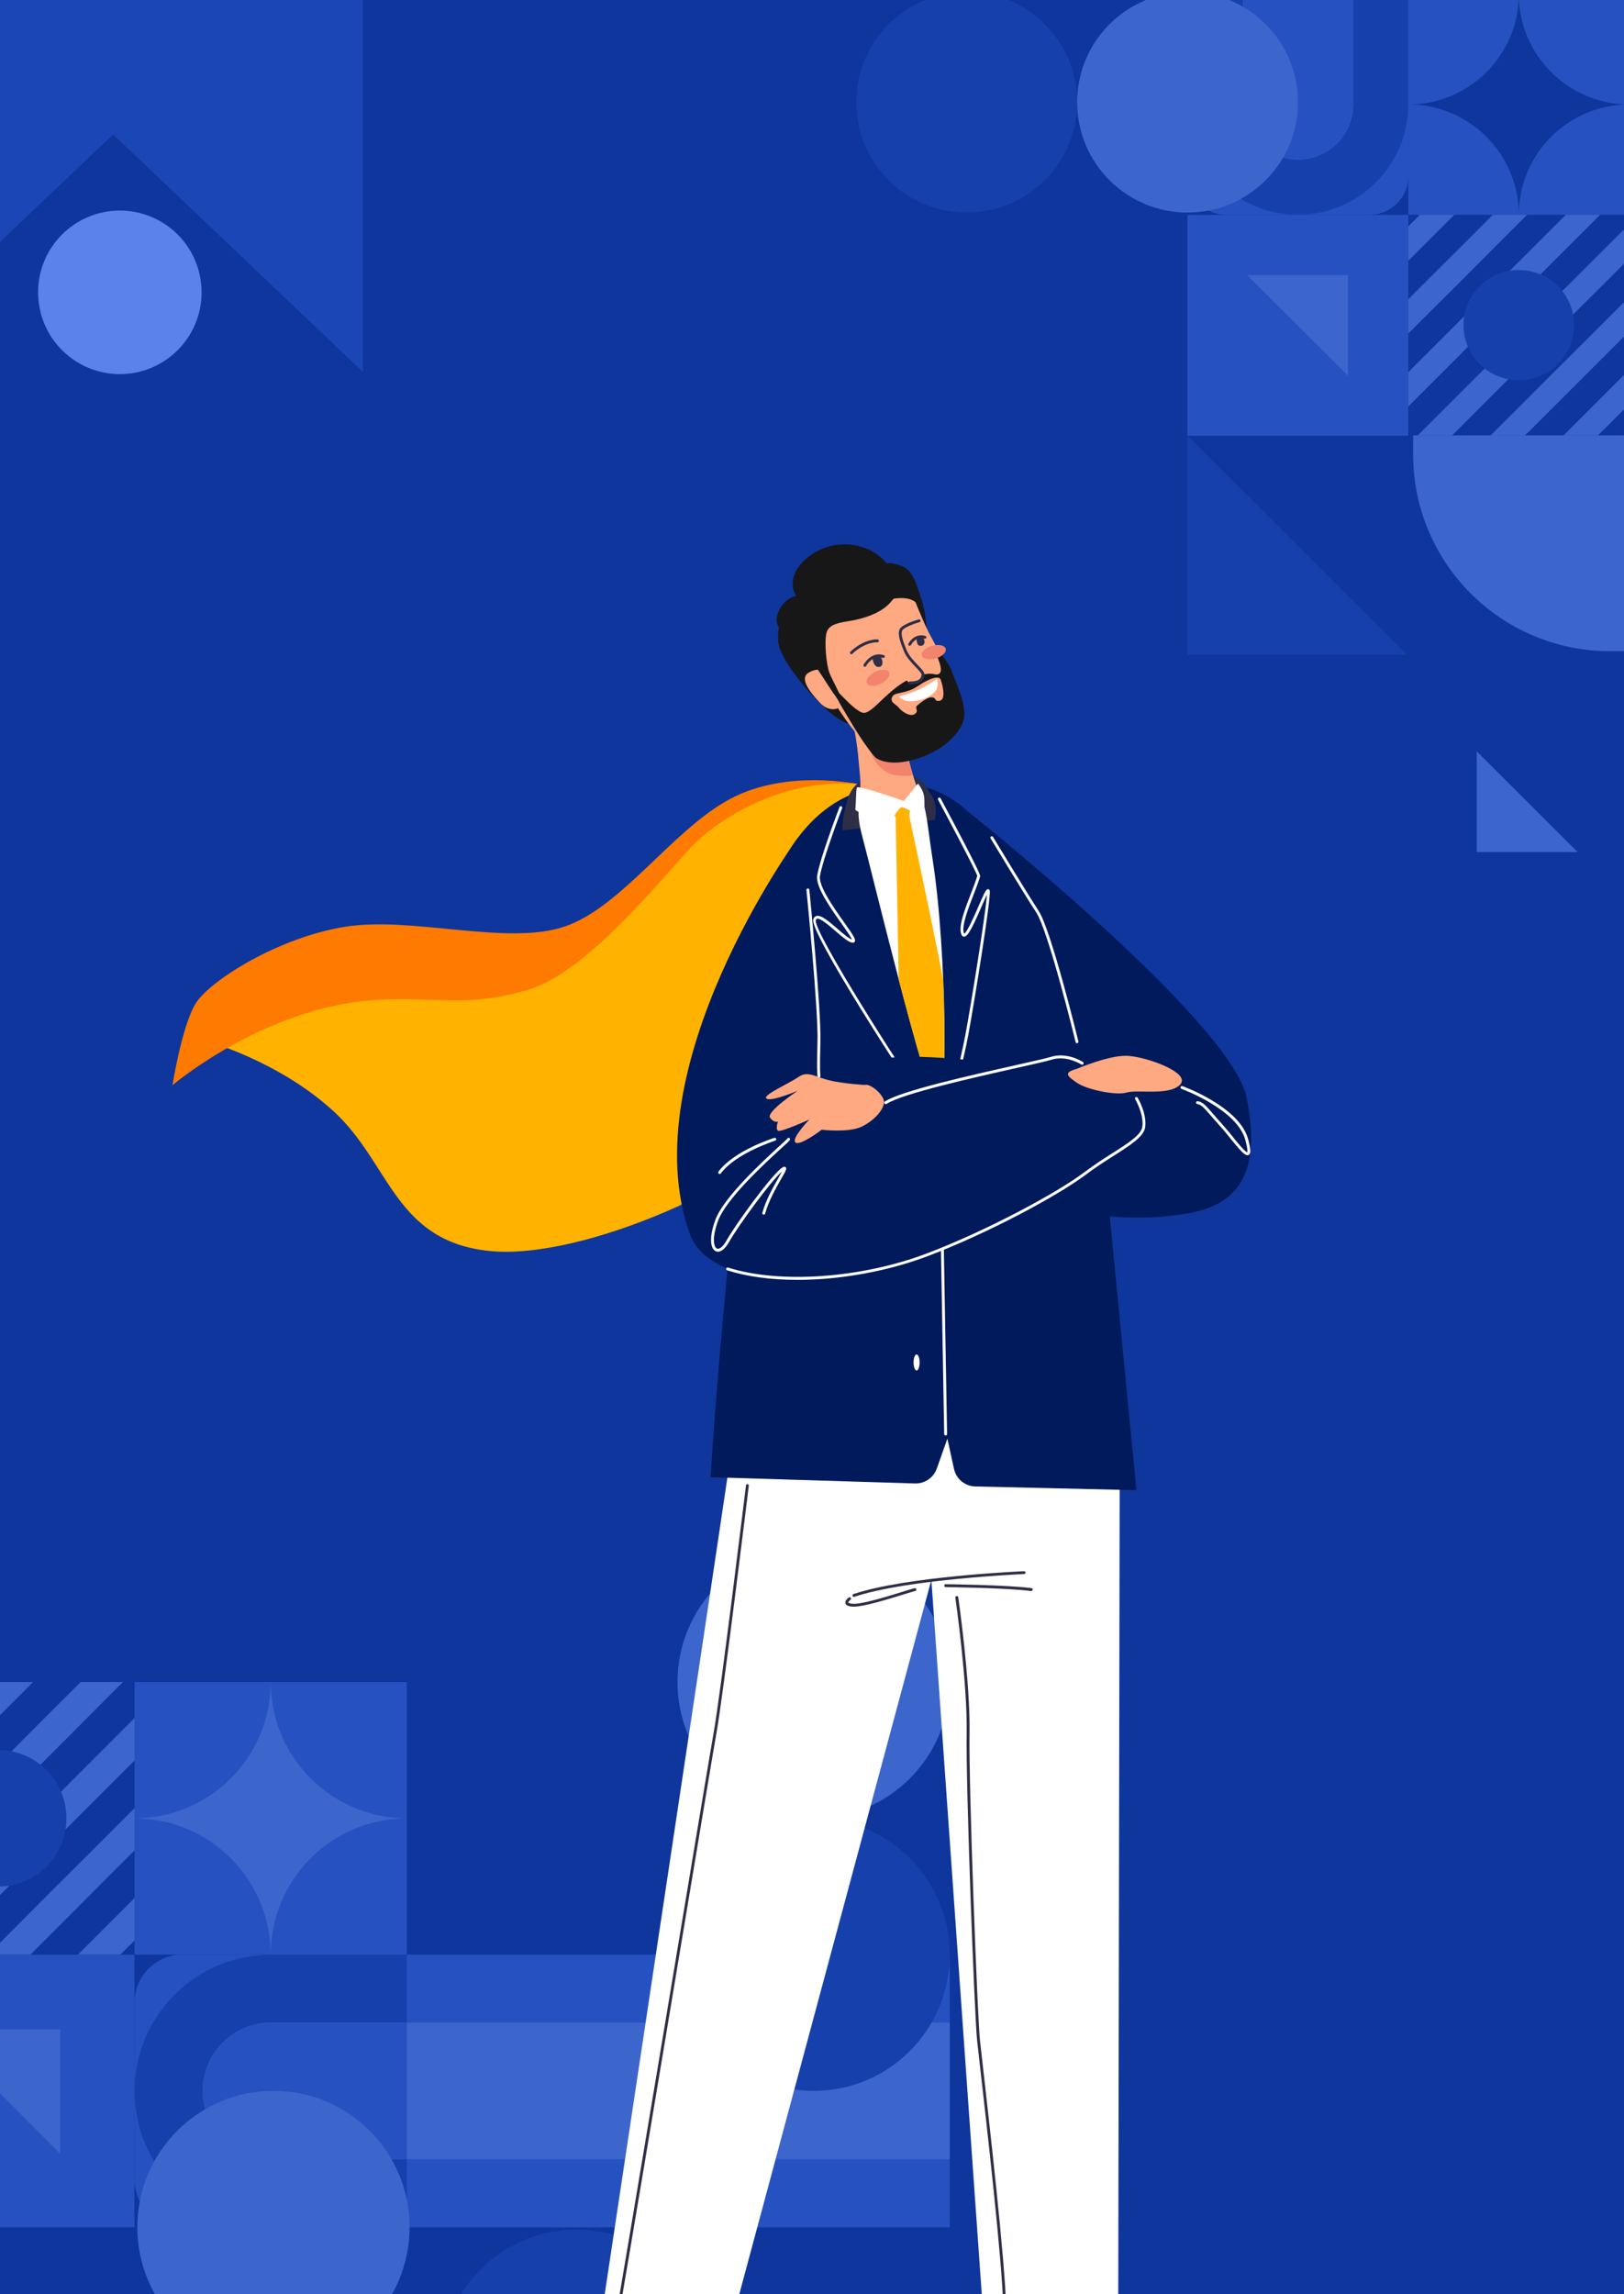 <svg width="725" height="1024" viewBox="0 0 725 1024" fill="none" xmlns="http://www.w3.org/2000/svg">
<rect x="0" y="0" width="725" height="1024" fill="#808080" stroke="none"/>
<g clip-path="url(#clip0_7448_72816)">
<rect width="725" height="1024" fill="#0E369C"/>
<g opacity="0.54">
<path d="M727.326 290.67L718.768 290.67C670.206 290.67 630.866 251.366 630.866 202.85L630.866 194.366L727.326 194.366L727.326 290.67Z" fill="#668EF4"/>
<path d="M530.094 -199L530.094 78.577C530.094 88.121 537.856 95.876 547.409 95.876L611.428 95.876C620.982 95.876 628.743 88.121 628.743 78.577L628.743 -199L530.094 -199Z" fill="#3C6ADF"/>
<path d="M530.094 -2.615L530.094 46.63C530.094 73.805 552.186 95.876 579.386 95.876C606.585 95.876 628.677 73.805 628.677 46.63L628.677 -2.615L530.094 -2.615Z" fill="#1D4ABA"/>
<path d="M554.773 -199L554.773 46.63C554.773 60.217 565.785 71.22 579.452 71.22C593.052 71.22 604.131 60.217 604.131 46.63L604.131 -199L554.773 -199Z" fill="#668EF4"/>
<path d="M554.773 -2.615L554.773 46.63C554.773 60.217 565.785 71.22 579.452 71.22C593.052 71.22 604.131 60.217 604.131 46.63L604.131 -2.615L554.773 -2.615Z" fill="#3C6ADF"/>
<path d="M628.744 -2.616L628.744 95.875L727.327 95.875L727.327 -2.616L628.744 -2.616Z" fill="#3C6ADF"/>
<path d="M628.744 46.63C655.944 46.63 678.036 68.701 678.036 95.875C678.036 68.701 700.127 46.63 727.327 46.63C700.127 46.63 678.036 24.559 678.035 -2.616C678.036 24.625 655.944 46.63 628.744 46.63Z" fill="#0E369C"/>
<path d="M649.244 95.875L632.857 112.246L628.744 116.355L628.744 101.045L633.853 95.875L649.244 95.875Z" fill="#668EF4"/>
<path d="M628.744 133.522L644.335 117.946L657.735 104.624L666.426 95.875L681.751 95.875L665.365 112.246L652.03 125.634L632.857 144.723L628.744 148.898L628.744 133.522Z" fill="#668EF4"/>
<path d="M709.415 182.966L722.816 169.578L727.327 165.071L727.327 180.381L717.111 190.655L713.329 194.366L698.005 194.366L709.415 182.966Z" fill="#668EF4"/>
<path d="M676.908 182.966L690.243 169.578L709.416 150.489L722.816 137.101L727.328 132.594L727.328 147.905L717.111 158.111L697.939 177.266L684.538 190.655L680.756 194.366L665.431 194.366L676.908 182.966Z" fill="#668EF4"/>
<path d="M644.335 182.966L657.736 169.578L676.908 150.489L690.243 137.101L709.416 117.946L722.816 104.624L727.328 100.051L727.328 115.361L717.111 125.635L697.939 144.723L684.538 158.111L665.365 177.266L652.031 190.655L648.249 194.366L632.924 194.366L644.335 182.966Z" fill="#668EF4"/>
<path d="M628.744 166.065L644.335 150.49L657.735 137.101L676.908 117.947L690.242 104.625L698.999 95.876L714.324 95.876L697.938 112.247L684.537 125.635L665.365 144.724L652.03 158.112L632.857 177.267L628.744 181.376L628.744 166.065Z" fill="#668EF4"/>
<path d="M653.356 145.121C653.356 158.709 664.369 169.711 678.035 169.711C691.635 169.711 702.714 158.709 702.714 145.121C702.714 131.534 691.701 120.532 678.035 120.532C664.435 120.532 653.356 131.534 653.356 145.121Z" fill="#1D4ABA"/>
<path d="M628.691 95.939L530.108 95.939L530.108 194.497L628.691 194.497L628.691 95.939Z" fill="#3C6ADF"/>
<path d="M704.239 380.346L704.239 380.279L659.26 335.408L659.26 380.346L704.239 380.346Z" fill="#668EF4"/>
<path d="M601.743 167.656L601.743 122.785L556.763 122.785L601.743 167.656Z" fill="#668EF4"/>
<path d="M431.578 -3.609L431.578 94.815L530.161 94.815L530.161 -3.609L431.578 -3.609Z" fill="#0E369C"/>
<path d="M480.869 45.636C480.869 18.439 458.8 -3.609 431.578 -3.609C404.355 -3.609 382.286 18.439 382.286 45.636C382.286 72.834 404.355 94.882 431.578 94.882C458.8 94.882 480.869 72.834 480.869 45.636Z" fill="#1D4ABA"/>
<path d="M579.452 45.636C579.452 18.439 557.384 -3.609 530.161 -3.609C502.938 -3.609 480.869 18.439 480.869 45.636C480.869 72.834 502.938 94.882 530.161 94.882C557.384 94.882 579.452 72.834 579.452 45.636Z" fill="#668EF4"/>
<path d="M530.094 194.499L530.094 292.261L628.08 292.261L530.094 194.499Z" fill="#1D4ABA"/>
</g>
<g opacity="0.54">
<path d="M196.764 1056.14L227.111 1056.14C227.111 1039.36 240.69 1025.69 257.458 1025.69C274.227 1025.69 287.806 1039.28 287.806 1056.14L318.153 1056.14C318.153 1022.57 290.914 995.31 257.377 995.31C223.921 995.228 196.764 1022.49 196.764 1056.14Z" fill="#1D4ABA"/>
<path d="M424 994.246L81.429 994.246C69.65 994.246 60.079 984.667 60.079 972.877L60.079 893.868C60.079 882.078 69.65 872.498 81.429 872.498L424 872.498L424 994.246Z" fill="#3C6ADF"/>
<path d="M181.632 994.246L120.855 994.246C87.318 994.246 60.079 966.982 60.079 933.413C60.079 899.844 87.318 872.58 120.855 872.58L181.632 872.58L181.632 994.246Z" fill="#1D4ABA"/>
<path d="M424 963.789L120.855 963.789C104.086 963.789 90.508 950.198 90.508 933.332C90.508 916.547 104.086 902.874 120.855 902.874L424 902.874L424 963.789Z" fill="#668EF4"/>
<path d="M181.631 963.789L120.855 963.789C104.086 963.789 90.508 950.198 90.508 933.332C90.508 916.547 104.086 902.874 120.855 902.874L181.631 902.874L181.631 963.789Z" fill="#3C6ADF"/>
<path d="M181.632 872.497L60.079 872.497L60.079 750.831L181.632 750.831L181.632 872.497Z" fill="#3C6ADF"/>
<path d="M120.855 872.497C120.855 838.928 93.616 811.664 60.079 811.664C93.616 811.664 120.855 784.4 120.855 750.831C120.855 784.4 148.094 811.664 181.632 811.664C148.012 811.664 120.855 838.928 120.855 872.497Z" fill="#668EF4"/>
<path d="M60.079 847.197L39.875 867.42L34.803 872.496L53.699 872.496L60.079 866.192L60.079 847.197Z" fill="#668EF4"/>
<path d="M13.617 872.496L32.84 853.256L49.281 836.717L60.079 825.991L60.079 807.078L39.874 827.301L23.351 843.758L-0.207 867.42L-5.36 872.496L13.617 872.496Z" fill="#668EF4"/>
<path d="M-47.404 813.054L-30.881 796.598L-7.323 772.936L9.2 756.397L14.763 750.83L-4.133 750.83L-16.73 763.438L-40.37 787.1L-56.893 803.639L-61.474 808.306L-61.474 827.219L-47.404 813.054Z" fill="#668EF4"/>
<path d="M-47.404 853.255L-30.881 836.717L-7.323 813.055L9.2 796.598L32.84 772.936L49.282 756.398L54.926 750.83L36.03 750.83L23.351 763.439L-0.207 787.101L-16.73 803.639L-40.37 827.301L-56.893 843.758L-61.474 848.425L-61.474 867.338L-47.404 853.255Z" fill="#668EF4"/>
<path d="M-26.546 872.496L-7.323 853.256L9.2 836.717L32.84 813.055L49.282 796.598L60.079 785.791L60.079 766.878L39.875 787.101L23.352 803.639L-0.207 827.301L-16.73 843.758L-40.37 867.42L-45.441 872.496L-26.546 872.496Z" fill="#668EF4"/>
<path d="M-0.697 842.123C-17.466 842.123 -31.044 828.532 -31.044 811.666C-31.044 794.881 -17.466 781.208 -0.697 781.208C16.072 781.208 29.65 794.8 29.65 811.666C29.65 828.45 16.072 842.123 -0.697 842.123Z" fill="#1D4ABA"/>
<path d="M60.001 872.562L60.001 994.229L-61.633 994.229L-61.633 872.562L60.001 872.562Z" fill="#3C6ADF"/>
<path d="M-28.509 905.822L26.869 905.822L26.869 961.333L-28.509 905.822Z" fill="#668EF4"/>
<path d="M182.858 1115.83L61.388 1115.83L61.388 994.165L182.858 994.165L182.858 1115.83Z" fill="#0E369C"/>
<path d="M122.082 933.332C155.648 933.332 182.858 960.568 182.858 994.165C182.858 1027.76 155.648 1055 122.082 1055C88.516 1055 61.306 1027.76 61.306 994.165C61.306 960.568 88.516 933.332 122.082 933.332Z" fill="#668EF4"/>
<path d="M423.918 872.499L302.447 872.499L302.447 750.833L423.918 750.833L423.918 872.499Z" fill="#0E369C"/>
<path d="M363.224 811.666C396.789 811.666 424 838.902 424 872.499C424 906.096 396.789 933.332 363.224 933.332C329.658 933.332 302.447 906.096 302.447 872.499C302.447 838.902 329.658 811.666 363.224 811.666Z" fill="#1D4ABA"/>
<path d="M363.224 690C396.789 690 424 717.236 424 750.833C424 784.43 396.789 811.666 363.224 811.666C329.658 811.666 302.447 784.43 302.447 750.833C302.447 717.236 329.658 690 363.224 690Z" fill="#668EF4"/>
</g>
<path d="M91.201 464.406C91.201 464.406 123.995 473.114 149.072 496.19C174.172 519.289 176.187 553.915 218.279 558.384C260.371 562.852 339.884 526.737 361.159 498.803C382.434 470.868 378.174 402.373 388.801 382.55C399.404 362.728 393.495 351.408 383.762 349.987C374.029 348.589 363.243 348.543 347.144 351.889C331.044 355.235 306.311 374.094 296.898 385.552C287.486 397.01 262.341 424.922 230.279 431.224C198.241 437.503 117.629 438.625 106.705 447.013C95.804 455.377 91.201 464.406 91.201 464.406Z" fill="#FFB300"/>
<path d="M383.573 350.145C383.573 350.145 351.482 342.926 325.818 356.699C300.154 370.472 277.509 404.985 252.051 413.602C226.592 422.242 184.528 409.064 154.633 413.602C124.714 418.14 93.195 437.871 87.11 448.298C81.049 458.726 77 484.416 77 484.416C77 484.416 117.623 449.788 167.144 446.419C194.753 444.563 207.173 450.109 235.467 441.927C263.762 433.746 299.33 386.835 311.064 375.651C322.798 364.514 350.955 346.936 383.573 350.145Z" fill="#FF7A00"/>
<path d="M432.625 362.691C432.625 362.691 549.519 455.658 556.487 489.893C563.455 524.129 552.106 537.459 531.598 541.339C511.091 545.219 484.17 496.228 474.51 483.717C464.824 471.152 432.625 362.691 432.625 362.691Z" fill="#001A5B"/>
<path d="M408.66 259.774C408.66 259.774 412.223 268.749 413.042 274.714C413.833 280.68 414.176 282.422 411.115 281.762C408.08 281.102 401.429 267.746 402.3 263.654C403.197 259.589 406.549 257.583 408.66 259.774Z" fill="#171718"/>
<path d="M352.918 269.332C352.918 269.332 346.426 276.142 347.429 286.595C348.432 297.048 373.346 324.5 380.077 322.995C386.807 321.517 370.892 261.07 352.918 269.332Z" fill="#171718"/>
<path d="M325.47 654.579L408.766 621.373L499.874 654.579L499.082 1100.14C499.082 1100.14 489.871 1104.42 471.766 1104.44C455.059 1104.47 443.657 1100.14 443.657 1100.14L415.786 705.233L309.581 1100.14C309.581 1100.14 299.525 1104.44 282.265 1104.44C265.32 1104.44 258.511 1100.14 258.511 1100.14C258.511 1100.14 317.42 709.324 325.47 654.579Z" fill="white"/>
<path d="M328.532 520.01C329.535 460.408 329.746 352.872 401.35 349.994C472.98 347.117 495.335 541.919 495.335 541.919L507.317 665.188L435.449 663.525C430.83 663.446 426.872 660.199 425.895 655.685L422.939 642.171L418.215 655.527C416.763 659.645 412.804 662.337 408.423 662.179L317.235 659.381C321.511 592.045 328.241 537.326 328.532 520.01Z" fill="#001A5B"/>
<path d="M414.81 353.585C414.81 353.585 411.695 344.452 399.898 344.954C388.1 345.455 380.842 348.015 378.176 357.412C375.511 366.783 376.223 370.584 376.223 370.584L417.291 365.991C417.291 365.991 419.323 358.363 414.81 353.585Z" fill="#2E2E47"/>
<path d="M407.103 351.711C407.103 351.711 399.766 348.2 391.03 351.817C382.294 355.433 381.871 362.243 385.223 374.412C388.549 386.606 413.385 489.735 418.874 494.698C422.833 498.314 423.071 426.332 416.235 382.885C413.596 366.361 413.648 354.535 407.103 351.711Z" fill="white"/>
<path d="M399.846 364.91C399.846 364.91 398.024 361.742 398.447 360.396C398.869 359.05 404.042 356.648 406.153 359.367C406.153 359.367 406.496 362.402 405.81 363.775C405.81 363.775 416.103 411.235 421.013 437.076C422.332 468.962 421.329 496.995 418.822 494.698C416.077 492.217 408.529 465.214 401.218 437.287L399.846 364.91Z" fill="#FFB300"/>
<path d="M378.704 313.595C378.704 313.595 382.214 326.239 383.243 338.909C383.666 344.083 384.642 350.233 383.771 354.087C382.663 359.023 388.997 363.114 395.807 364.012C397.865 364.276 398.261 359.656 400.636 359.26C403.698 358.732 407.525 362.322 408.792 361.029C411.669 358.046 410.534 353.638 409.109 350.523C407.076 346.089 402.062 324.101 400.953 322.227C399.818 320.353 380.974 310.27 378.704 313.595Z" fill="#FFA982"/>
<path d="M409.822 349.758L403.514 357.571C403.514 357.571 382.954 350.312 382.531 351.553C382.109 352.82 382.135 359.34 381.845 361.161C381.581 363.009 396.889 366.994 397.549 366.519C398.182 366.044 401.429 360.026 402.748 360.316C404.068 360.607 411.616 364.434 412.197 364.117C412.778 363.8 412.857 358.548 412.54 355.618C412.223 352.688 409.822 349.758 409.822 349.758Z" fill="white"/>
<path d="M422.174 640.772C422.543 640.772 422.834 640.481 422.807 640.112L420.3 497.416C420.3 497.073 420.01 496.782 419.64 496.782C419.297 496.782 419.007 497.073 419.007 497.442L421.514 640.138C421.54 640.481 421.831 640.772 422.174 640.772Z" fill="white"/>
<path d="M407.842 608.175C407.842 610.154 408.449 611.765 409.188 611.765C409.927 611.765 410.534 610.154 410.534 608.175C410.534 606.195 409.927 604.585 409.188 604.585C408.449 604.585 407.842 606.195 407.842 608.175Z" fill="white"/>
<path d="M407.578 346.116C406.759 343.397 405.836 339.912 404.938 336.455C398.103 335.953 388.628 335.108 388.628 335.108C388.628 335.108 390.871 344.004 398.789 345.799C401.877 346.511 404.965 346.459 407.578 346.116Z" fill="#F2836D"/>
<path d="M412.197 492.876C412.329 492.876 412.461 492.823 412.566 492.744C412.857 492.532 412.909 492.136 412.698 491.846C403.936 479.994 362.842 415.509 364.214 410.811C364.373 410.23 364.637 410.151 364.742 410.124C366.194 409.702 369.915 412.949 372.951 415.562C376.012 418.202 378.651 420.498 380.42 420.788C381.106 420.894 381.423 420.577 381.555 420.366C382.162 419.416 381.106 417.726 376.698 411.523C372.159 405.109 365.297 395.422 366.062 390.987C367.408 383.121 375.88 360.949 375.959 360.711C376.091 360.368 375.933 359.999 375.59 359.893C375.273 359.761 374.877 359.919 374.772 360.263C374.429 361.186 366.168 382.778 364.821 390.776C363.977 395.712 370.47 404.898 375.695 412.262C377.675 415.06 379.865 418.175 380.367 419.416C378.836 418.888 376.302 416.697 373.848 414.585C370.1 411.339 366.537 408.25 364.452 408.884C363.977 409.016 363.37 409.412 363.053 410.441C361.39 416.222 404.728 483.109 411.748 492.585C411.801 492.77 412.012 492.876 412.197 492.876Z" fill="white"/>
<path d="M265.557 1090.43C265.689 1090.43 265.821 1090.37 265.953 1090.29C266.349 1089.98 266.851 1089.61 281.024 1005.77C289.073 958.129 298.839 899.319 306.704 852.097C313.487 811.341 318.845 779.138 319.795 773.912C322.856 756.992 334.153 664.132 334.285 663.208C334.337 662.865 334.073 662.521 333.73 662.495C333.361 662.442 333.044 662.706 333.018 663.049C332.912 663.973 321.616 756.808 318.554 773.674C317.604 778.927 312.246 811.104 305.463 851.886C290.921 939.23 266.639 1085.23 265.056 1089.45C264.924 1089.66 264.924 1089.95 265.082 1090.19C265.161 1090.35 265.346 1090.43 265.557 1090.43Z" fill="#2E2E47"/>
<path d="M424.391 492.77C424.681 492.77 424.919 492.586 424.998 492.295C425.051 492.137 429.617 476.035 432.23 462.204C434.658 449.27 442.629 400.121 441.837 397.507C441.678 396.98 441.256 396.9 441.124 396.9C440.28 396.848 439.805 397.719 436.875 404.45C435.08 408.594 431.728 416.249 430.435 416.776C430.409 416.75 430.382 416.697 430.356 416.645C429.089 413.635 432.203 405.585 434.711 399.144C435.846 396.188 436.928 393.416 437.561 391.225C437.667 390.882 437.931 389.985 419.904 356.356C419.746 356.04 419.35 355.934 419.033 356.092C418.717 356.251 418.611 356.647 418.769 356.963C425.579 369.66 435.74 388.982 436.294 390.988C435.661 393.099 434.632 395.792 433.523 398.669C430.673 406.033 427.717 413.635 429.195 417.146C429.538 417.964 430.092 418.096 430.382 418.096C432.071 418.096 434.025 414.216 438.063 404.978C438.96 402.945 439.91 400.728 440.596 399.355C440.016 407.802 433.655 447.633 430.963 461.966C428.376 475.745 423.81 491.794 423.758 491.952C423.652 492.295 423.863 492.638 424.206 492.744C424.286 492.77 424.338 492.77 424.391 492.77Z" fill="white"/>
<path d="M407.895 266.716C407.895 266.716 411.352 275.743 414.467 282.025C415.549 284.19 417.264 287.146 417.871 288.36C420.194 293.032 423.467 295.698 426.027 303.063C428.587 310.427 431.701 325.526 418.663 331.755C405.625 337.985 390.08 336.269 384.405 329.908C378.731 323.546 374.112 316.129 374.112 316.129C374.112 316.129 370.1 318.135 365.877 313.568C361.655 309.002 356.561 302.746 361.127 300.186C365.693 297.625 367.672 299.869 368.675 299.077C369.678 298.285 365.112 283.451 370.575 279.333C376.039 275.242 401.561 261.252 407.895 266.716Z" fill="#FFA982"/>
<path d="M418.874 300.95C422.253 299.63 417.212 291.395 416.816 288.676C416.42 285.957 424.232 297.017 424.813 299.366C425.394 301.716 432.335 315.31 430.065 321.909C427.769 328.534 419.798 335.661 408.555 338.934C397.311 342.207 392.086 339.145 390.845 338.142C389.605 337.139 384.511 330.091 380.921 324.099C376.672 316.999 371.895 309.423 372.555 308.156C373.215 306.863 379.945 316.154 384.801 318.055C389.658 319.955 397.734 303.88 412.039 301.082C416.948 300.132 417.476 301.505 418.874 300.95Z" fill="#171718"/>
<path d="M419.877 303.169C419.877 303.169 419.27 301.374 414.599 303.485C409.927 305.597 409.531 307.022 405.44 308.369C401.349 309.715 398.895 309.266 398.129 311.483C397.39 313.701 400.399 314.598 401.323 315.971C402.273 317.343 406.285 320.247 408.396 318.716C410.508 317.185 407.974 316.129 409.531 314.862C411.062 313.595 414.308 310.929 416.288 311.299C418.294 311.668 416.868 313.199 419.429 312.83C422.041 312.434 421.329 307.366 419.877 303.169Z" fill="#FFA982"/>
<path d="M409.11 296.387C409.11 296.387 413.016 300.61 411.67 302.247C410.324 303.883 407.79 305.361 406.101 304.807C404.412 304.253 402.485 299.924 403.884 297.416C405.256 294.935 407.79 294.724 409.11 296.387Z" fill="#FFA982"/>
<path d="M406.1 305.518C406.1 305.518 406.126 305.518 406.1 305.518C411.431 305.412 412.249 303.564 412.698 301.505C412.962 300.238 411.616 298.813 409.742 296.886C407.974 295.038 405.757 292.742 404.728 290.208L404.675 290.076C403.408 286.935 401.983 283.345 402.722 281.524C403.223 280.283 407.552 278.541 410.508 277.723C410.851 277.617 411.035 277.274 410.956 276.931C410.851 276.588 410.508 276.403 410.164 276.482C408.871 276.852 402.431 278.779 401.534 281.049C400.637 283.371 402.088 287.014 403.487 290.551L403.54 290.683C404.648 293.455 406.945 295.83 408.818 297.784C410.112 299.13 411.563 300.634 411.431 301.241C411.115 302.667 410.824 304.145 406.074 304.224C405.73 304.224 405.44 304.515 405.44 304.884C405.467 305.227 405.757 305.518 406.1 305.518Z" fill="#2E2E47"/>
<path d="M380.05 292.029C380.208 292.029 380.367 291.976 380.499 291.844C386.358 286.38 391.61 286.697 391.663 286.697C392.006 286.724 392.323 286.46 392.349 286.117C392.375 285.773 392.111 285.457 391.768 285.43C391.531 285.404 385.936 285.034 379.628 290.921C379.364 291.158 379.364 291.58 379.601 291.818C379.707 291.95 379.892 292.029 380.05 292.029Z" fill="#2E2E47"/>
<path d="M386.068 297.655C386.305 297.655 386.516 297.523 386.648 297.311C386.754 297.1 389.472 292.191 394.144 293.669C394.487 293.774 394.856 293.59 394.962 293.246C395.068 292.903 394.883 292.534 394.54 292.428C388.839 290.607 385.566 296.625 385.54 296.678C385.381 296.995 385.487 297.391 385.804 297.549C385.856 297.655 385.962 297.655 386.068 297.655Z" fill="#2E2E47"/>
<path d="M389.578 294.38C389.578 294.38 390.053 297.415 391.821 297.679C393.589 297.97 393.959 296.65 393.959 295.62C393.959 294.591 393.141 292.453 392.164 292.585C391.214 292.77 389.63 293.773 389.578 294.38Z" fill="#2E2E47"/>
<path d="M406.1 288.259C406.338 288.259 406.549 288.127 406.681 287.916C406.76 287.758 408.792 283.904 412.725 285.092C413.068 285.197 413.411 285.012 413.517 284.669C413.622 284.326 413.437 283.983 413.094 283.877C409.135 282.663 406.417 285.62 405.546 287.362C405.388 287.678 405.52 288.074 405.836 288.233C405.915 288.233 405.995 288.259 406.1 288.259Z" fill="#2E2E47"/>
<path d="M409.162 285.197C409.162 285.197 409.162 287.942 410.561 288.259C411.96 288.576 412.778 287.441 412.751 286.543C412.725 285.646 411.986 283.745 411.247 283.851C410.482 283.93 409.188 284.643 409.162 285.197Z" fill="#2E2E47"/>
<path d="M411.563 292.665C412.012 294.222 414.757 294.776 417.686 293.932C420.616 293.087 422.648 291.134 422.2 289.576C421.751 288.019 419.006 287.465 416.076 288.309C413.147 289.154 411.115 291.107 411.563 292.665Z" fill="#F2836D"/>
<path d="M397.1 267.614C397.1 267.614 404.781 265.555 408.713 268.801C411.273 270.913 410.27 255.683 402.748 252.753C395.226 249.823 392.64 251.961 391.901 255.498C390.977 259.668 395.147 267.059 397.1 267.614Z" fill="#171718"/>
<path d="M387.018 305.042C387.731 306.494 390.555 306.546 393.273 305.174C395.992 303.801 397.628 301.531 396.916 300.079C396.203 298.628 393.379 298.575 390.661 299.947C387.916 301.32 386.279 303.59 387.018 305.042Z" fill="#F2836D"/>
<path d="M400.98 262.994C400.98 262.994 400.294 266.479 396.151 270.28C391.981 274.054 385.435 276.087 380.315 277.011C375.195 277.908 370.18 278.383 369.045 282.263C367.91 286.144 368.834 296.385 370.259 300.266C371.711 304.146 377.781 314.466 375.934 314.018C374.086 313.569 366.01 299.764 364.796 298.576C363.582 297.388 350.227 284.798 347.456 279.703C344.684 274.582 350.174 266.822 355.453 266.03C355.453 266.03 349.725 258.217 360.045 249.269C373.268 237.734 397.233 242.01 400.98 262.994Z" fill="#171718"/>
<path d="M381.185 712.805C381.264 712.805 381.317 712.805 381.396 712.779C404.78 704.887 456.695 702.643 457.223 702.617C457.566 702.59 457.857 702.3 457.83 701.957C457.804 701.614 457.513 701.35 457.17 701.35C456.642 701.376 404.543 703.62 381 711.565C380.657 711.67 380.472 712.04 380.604 712.383C380.657 712.621 380.921 712.805 381.185 712.805Z" fill="#2E2E47"/>
<path d="M381.37 717.162C385.778 717.162 396.387 713.863 403.461 711.698C405.889 710.959 407.789 710.352 408.607 710.167C408.951 710.088 409.162 709.745 409.083 709.402C409.003 709.059 408.66 708.848 408.317 708.927C407.472 709.112 405.519 709.719 403.065 710.484C396.414 712.543 385.276 716.001 381.185 715.895C378.942 715.842 378.678 715.367 378.678 715.341C378.625 715.156 379.127 714.523 379.654 714.127C379.945 713.916 379.998 713.52 379.786 713.229C379.575 712.939 379.179 712.886 378.889 713.097C378.572 713.308 377.068 714.496 377.437 715.737C377.807 716.951 379.734 717.136 381.132 717.189C381.238 717.162 381.291 717.162 381.37 717.162Z" fill="#2E2E47"/>
<path d="M460.39 710.167C460.707 710.167 460.997 709.93 461.024 709.613C461.076 709.27 460.812 708.927 460.469 708.9C449.358 707.449 422.437 707.158 422.173 707.158C421.83 707.158 421.513 707.449 421.513 707.792C421.513 708.135 421.804 708.425 422.147 708.452C422.411 708.452 449.252 708.768 460.285 710.194C460.337 710.167 460.364 710.167 460.39 710.167Z" fill="#2E2E47"/>
<path d="M450.44 1086.6C450.783 1086.6 451.073 1086.31 451.073 1085.97C451.073 1085.73 451.021 1084.28 450.862 1081.06C450.44 1071 449.411 1047.43 449.12 1029.61C448.804 1010.21 441.625 947.388 438.59 920.57C438.062 915.872 437.666 912.414 437.481 910.751C436.346 900.087 432.414 797.275 432.836 773.756C433.232 751.056 427.848 713.362 427.795 712.993C427.742 712.65 427.426 712.386 427.056 712.438C426.713 712.491 426.449 712.808 426.502 713.177C426.555 713.547 431.939 751.161 431.543 773.756C431.147 797.301 435.053 900.245 436.214 910.909C436.399 912.599 436.795 916.03 437.323 920.755C440.384 947.573 447.537 1010.34 447.854 1029.69C448.144 1047.53 449.173 1071.11 449.595 1081.19C449.727 1083.96 449.807 1085.81 449.807 1086.05C449.78 1086.31 450.071 1086.6 450.44 1086.6Z" fill="#2E2E47"/>
<path d="M401.349 310.85C401.349 310.85 406.892 309.636 411.695 307.076C416.499 304.515 418.267 303.037 418.267 303.037C418.267 303.037 419.877 306.838 416.472 309.662C413.068 312.513 404.49 314.994 401.349 310.85Z" fill="white"/>
<path d="M480.793 465.661C480.845 465.661 480.898 465.661 480.951 465.635C481.294 465.556 481.505 465.213 481.426 464.87C480.925 462.837 469.259 415.14 463.637 406.535C458.068 398.035 443.473 373.83 443.315 373.593C443.13 373.276 442.734 373.197 442.444 373.381C442.127 373.566 442.048 373.962 442.233 374.252C442.391 374.49 456.986 398.721 462.581 407.247C468.098 415.668 480.08 464.685 480.186 465.186C480.238 465.45 480.502 465.661 480.793 465.661Z" fill="white"/>
<path d="M551.103 520.591C551.103 520.591 555.563 497.996 538.54 492.691C523.654 488.045 424.153 466.4 391.637 472.947C386.992 473.871 383.297 487.596 381.845 489.47C367.118 508.528 455.745 534.185 479.71 540.362C503.701 546.538 535.61 542.473 540.651 538.065C545.666 533.657 551.103 520.591 551.103 520.591Z" fill="#001A5B"/>
<path d="M356.218 373.91L356.033 507.922C356.033 507.922 400.056 532.708 390.185 568.606C385.883 576.024 317.711 578.082 307.998 550.921C281.315 476.405 356.218 373.91 356.218 373.91Z" fill="#001A5B"/>
<path d="M353.182 507.87C382.267 497.708 462.079 469.86 486.994 475.35C497.683 477.7 520.962 490.898 510.589 503.092C492.22 524.658 428.27 554.802 398.393 567.393C391.504 570.296 380.076 576.024 363.581 576.024C347.745 557.283 352.654 518.165 353.182 507.87Z" fill="#001A5B"/>
<path d="M480.792 477.066C480.792 477.066 494.675 471.127 502.857 471.285C511.065 471.444 531.598 478.676 526.98 483.982C522.361 489.287 507.845 486.225 503.015 487.677C498.185 489.129 485.252 486.384 480.792 483.348C476.332 480.286 474.59 478.782 480.792 477.066Z" fill="#FFA982"/>
<path d="M386.094 484.298C386.094 484.298 376.25 483.743 370.021 482.186C363.766 480.629 360.599 477.857 356.455 480.734C352.311 483.638 339.907 489.023 342.229 490.422C344.552 491.821 356.112 486.885 356.112 486.885C356.112 486.885 341.833 496.387 343.787 498.948C345.74 501.508 347.323 500.584 347.323 500.584C347.323 500.584 346.03 504.121 347.402 504.755C348.775 505.388 361.311 499.739 361.311 499.739C361.311 499.739 353.103 508.212 355.109 509.981C357.115 511.723 366.828 504.279 366.828 504.279C366.828 504.279 378.81 505.731 384.695 502.907C390.581 500.056 394.804 494.962 394.646 491.741C394.461 488.468 388.311 483.48 386.094 484.298Z" fill="#FFA982"/>
<path d="M355.927 571.299C360.045 571.299 364.32 571.114 368.675 570.771C384.194 569.504 400.241 565.967 413.86 560.82C440.807 550.658 472.373 533.685 484.962 524.182C489.185 521.015 493.461 518.27 497.261 515.868C504.704 511.116 510.616 507.368 511.223 503.198C512.094 497.153 508.056 490.29 507.871 490C507.687 489.683 507.291 489.604 507 489.789C506.684 489.973 506.605 490.369 506.789 490.66C506.842 490.739 510.775 497.417 509.956 503.013C509.429 506.603 503.754 510.219 496.575 514.786C492.775 517.214 488.446 519.959 484.197 523.179C471.687 532.603 440.253 549.496 413.438 559.632C384.326 570.613 347.983 573.147 325.021 565.809C324.678 565.703 324.309 565.888 324.203 566.231C324.098 566.574 324.282 566.944 324.626 567.049C333.494 569.847 344.156 571.299 355.927 571.299Z" fill="white"/>
<path d="M365.64 480.97C365.72 480.97 365.825 480.943 365.904 480.917C366.195 480.785 366.353 480.442 366.247 480.125C366.221 479.967 365.878 478.04 366.247 465.027C366.67 450.773 361.365 397.717 361.312 397.163C361.286 396.819 360.969 396.556 360.599 396.582C360.256 396.608 359.992 396.925 360.019 397.295C360.071 397.823 365.376 450.826 364.954 464.974C364.69 474.08 364.717 479.914 365.033 480.6C365.165 480.838 365.403 480.97 365.64 480.97Z" fill="white"/>
<path d="M320.534 558.734C322.091 558.734 323.833 557.256 325.363 554.564C329.454 547.331 344.102 527.218 349.117 522.889C348.721 523.654 348.14 524.631 347.613 525.608C345.316 529.673 341.833 535.796 340.328 541.392C340.249 541.735 340.434 542.079 340.777 542.184C341.12 542.263 341.463 542.079 341.569 541.735C343.02 536.298 346.451 530.253 348.721 526.267C350.885 522.493 351.387 521.595 350.701 520.988C350.12 520.487 349.302 521.12 348.695 521.569C343.865 525.317 328.557 546.249 324.229 553.93C322.566 556.86 320.929 557.758 320.032 557.335C318.712 556.728 317.683 552.848 320.534 545.009C324.149 535.136 341.569 519.167 349.011 512.357C352.733 508.952 352.733 508.925 352.68 508.477C352.654 508.133 352.337 507.843 351.994 507.896C351.756 507.922 351.545 508.054 351.466 508.265C351.202 508.609 349.777 509.902 348.14 511.407C340.645 518.296 323.067 534.397 319.346 544.56C316.337 552.743 317.261 557.441 319.504 558.497C319.821 558.655 320.164 558.734 320.534 558.734Z" fill="white"/>
<path d="M321.274 524.05C321.458 524.05 321.67 523.971 321.802 523.786C328.505 514.732 345.898 509.216 346.083 509.163C346.426 509.057 346.611 508.688 346.505 508.345C346.4 508.001 346.03 507.817 345.687 507.922C344.948 508.16 327.714 513.624 320.746 522.994C320.535 523.285 320.588 523.681 320.878 523.892C321.01 523.997 321.142 524.05 321.274 524.05Z" fill="white"/>
<path d="M395.411 492.877C395.543 492.877 395.649 492.851 395.755 492.771C402.96 488.099 434.842 480.972 453.898 476.696C461.473 475.007 467.438 473.661 469.444 473.027C476.174 470.916 482.693 475.139 482.772 475.165C483.062 475.35 483.458 475.271 483.669 474.981C483.854 474.69 483.775 474.294 483.485 474.083C483.194 473.898 476.385 469.464 469.074 471.787C467.121 472.394 461.156 473.74 453.634 475.429C433.259 479.996 402.458 486.885 395.068 491.663C394.778 491.848 394.672 492.244 394.884 492.56C395.016 492.771 395.2 492.877 395.411 492.877Z" fill="white"/>
<path d="M556.909 515.682C557.093 515.682 557.278 515.629 557.437 515.55C558.308 515.101 558.624 513.755 557.225 508.581C555.589 502.484 550.126 496.624 540.994 491.16C534.264 487.121 527.903 484.825 527.85 484.825C527.507 484.693 527.137 484.878 527.032 485.221C526.9 485.564 527.085 485.934 527.428 486.039C527.665 486.118 552.264 495.093 555.985 508.924C557.093 513.042 556.935 514.125 556.83 514.388C555.8 514.177 552.607 510.244 550.258 507.341C548.727 505.467 547.143 503.513 545.665 501.877C543.976 500.029 542.604 498.445 541.522 497.178C538.354 493.536 536.929 491.846 534.659 491.556C534.29 491.503 533.973 491.767 533.947 492.11C533.894 492.453 534.158 492.797 534.501 492.823C536.269 493.061 537.536 494.512 540.545 497.997C541.654 499.264 543.026 500.847 544.715 502.721C546.167 504.305 547.75 506.259 549.255 508.133C553.53 513.385 555.536 515.682 556.909 515.682Z" fill="white"/>
<path d="M162 166L50.504 59.996L-61 166V-46H162V166Z" fill="#1B47B6"/>
<path d="M90 130.5C90 110.342 73.658 94 53.5 94C33.342 94 17 110.342 17 130.5C17 150.658 33.342 167 53.5 167C73.658 167 90 150.658 90 130.5Z" fill="#5A82E8"/>
</g>
<defs>
<clipPath id="clip0_7448_72816">
<rect width="725" height="1024" fill="white"/>
</clipPath>
</defs>
</svg>
